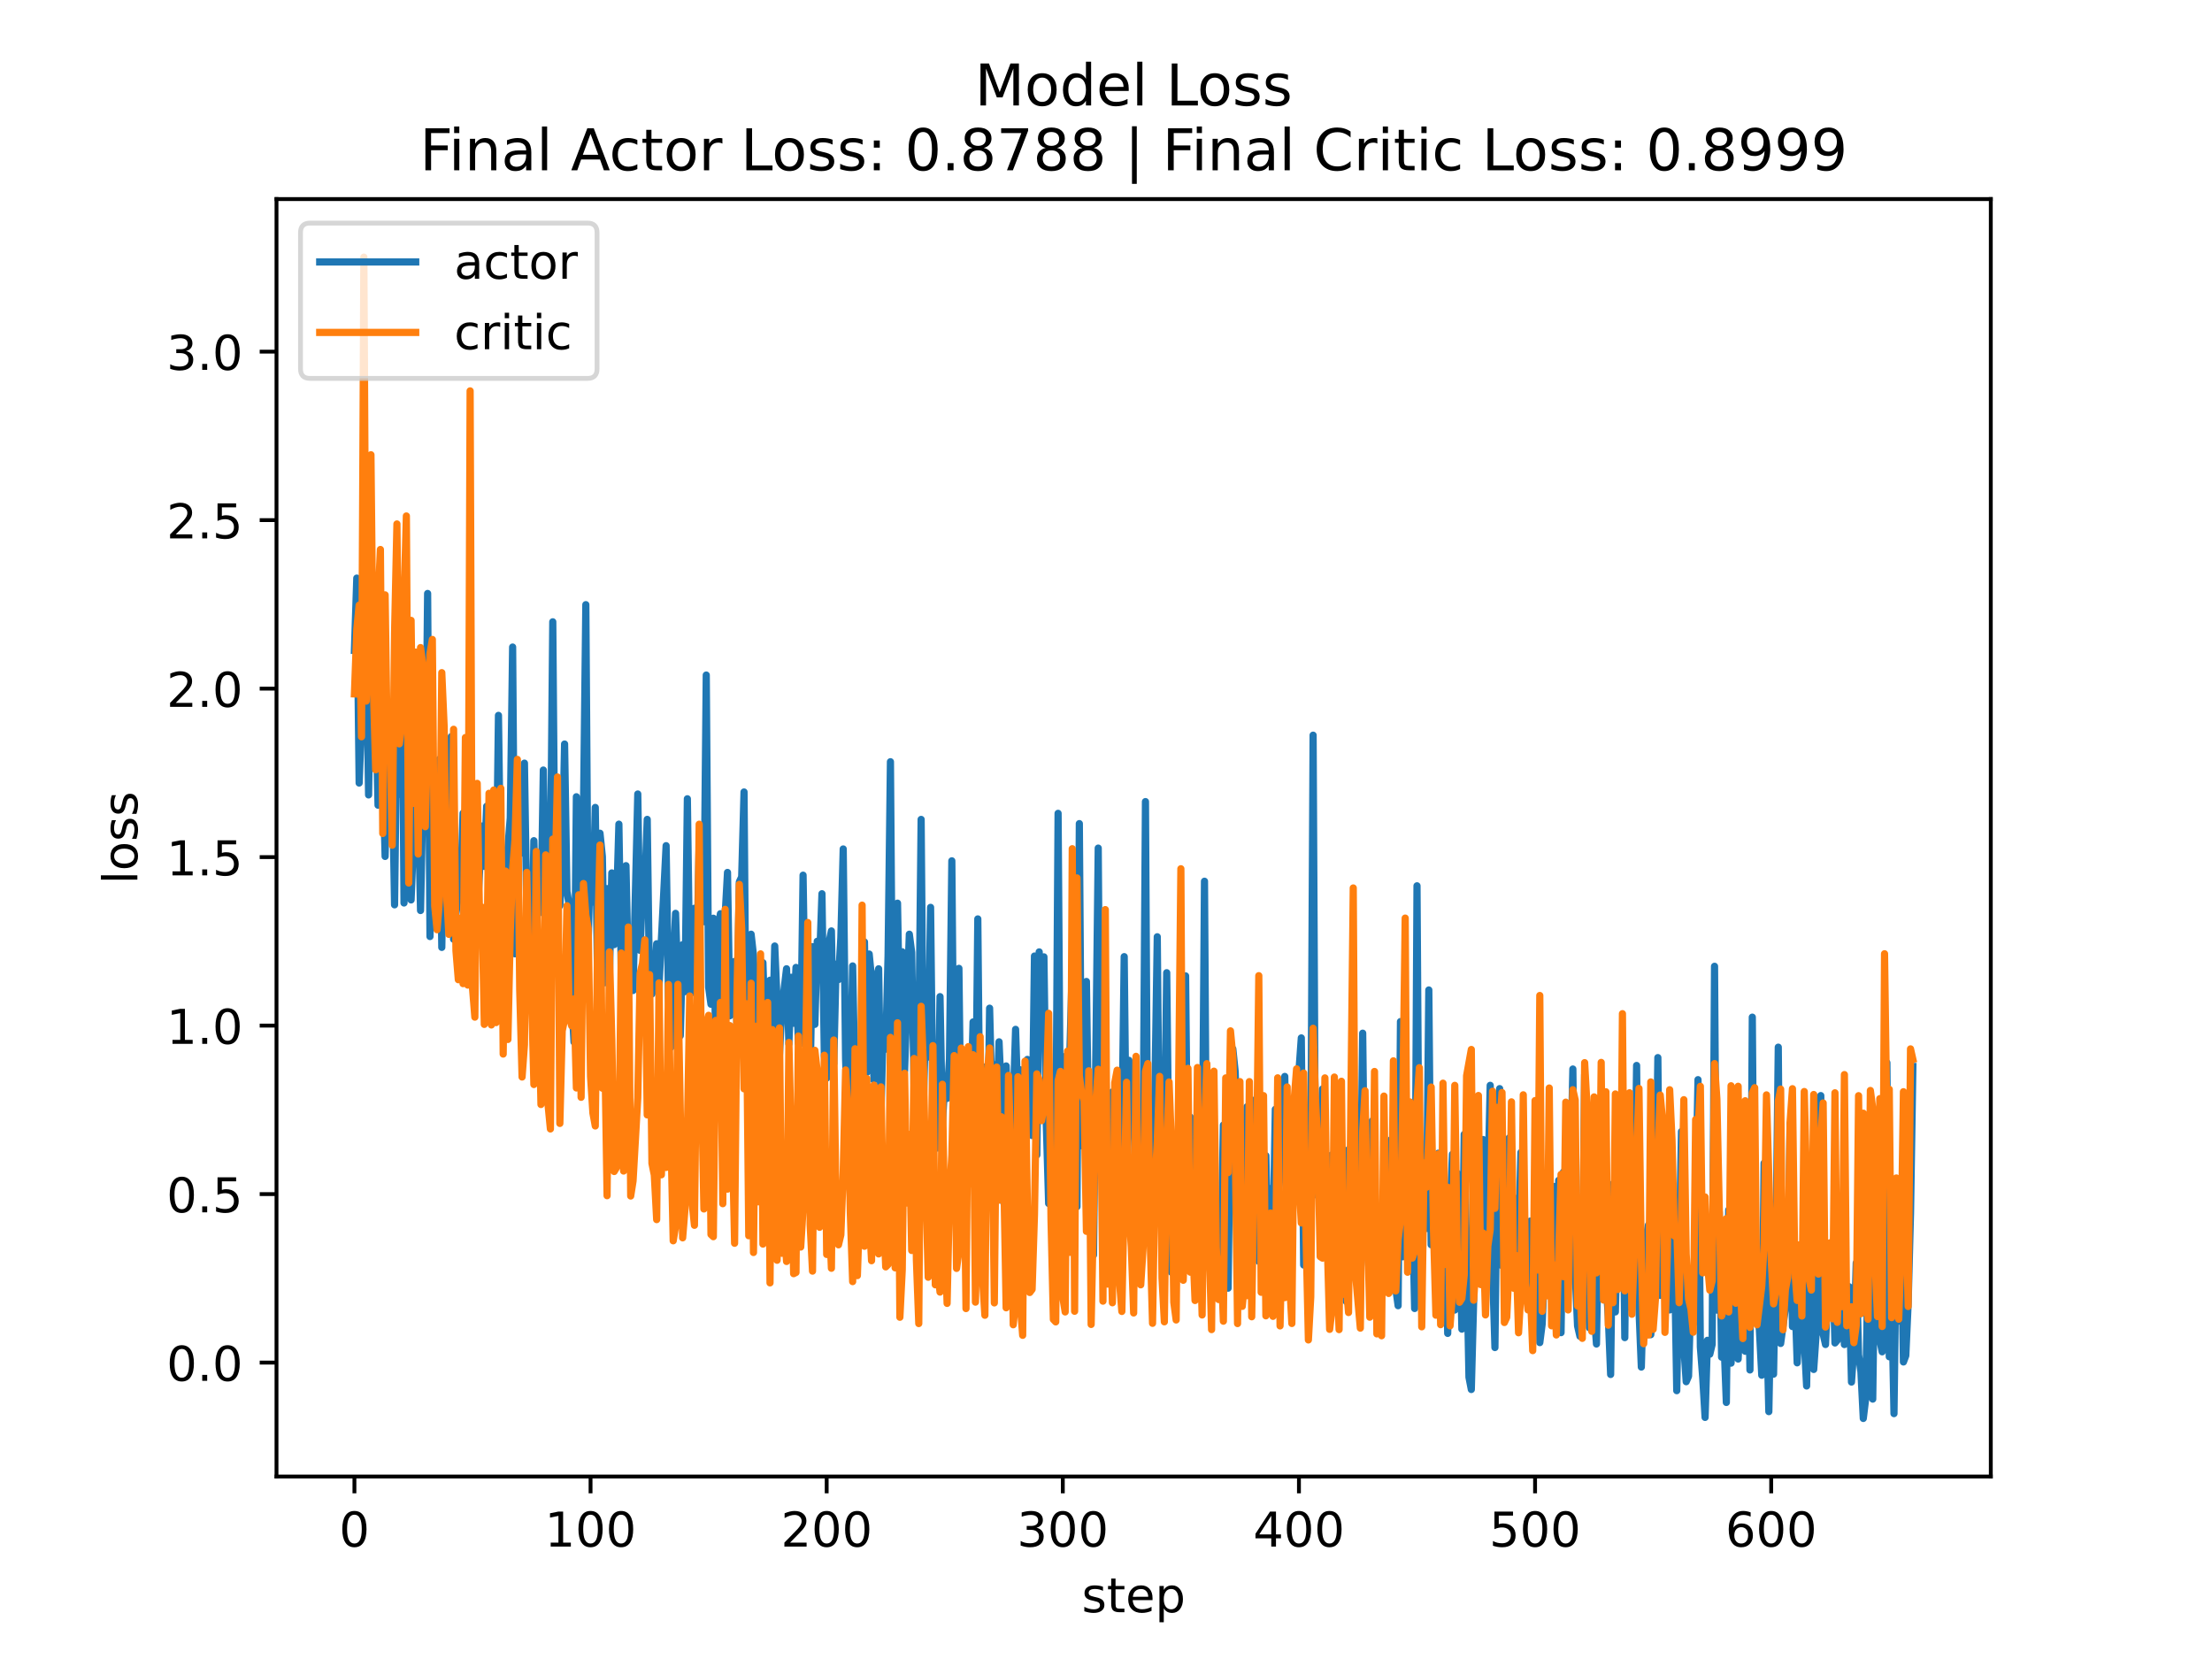 <?xml version="1.0" encoding="utf-8" standalone="no"?>
<!DOCTYPE svg PUBLIC "-//W3C//DTD SVG 1.1//EN"
  "http://www.w3.org/Graphics/SVG/1.1/DTD/svg11.dtd">
<!-- Created with matplotlib (https://matplotlib.org/) -->
<svg height="345.6pt" version="1.1" viewBox="0 0 460.8 345.6" width="460.8pt" xmlns="http://www.w3.org/2000/svg" xmlns:xlink="http://www.w3.org/1999/xlink">
 <defs>
  <style type="text/css">
*{stroke-linecap:butt;stroke-linejoin:round;}
  </style>
 </defs>
 <g id="figure_1">
  <g id="patch_1">
   <path d="M 0 345.6 
L 460.8 345.6 
L 460.8 0 
L 0 0 
z
" style="fill:#ffffff;"/>
  </g>
  <g id="axes_1">
   <g id="patch_2">
    <path d="M 57.6 307.584 
L 414.72 307.584 
L 414.72 41.472 
L 57.6 41.472 
z
" style="fill:#ffffff;"/>
   </g>
   <g id="matplotlib.axis_1">
    <g id="xtick_1">
     <g id="line2d_1">
      <defs>
       <path d="M 0 0 
L 0 3.5 
" id="ma7fc06bfb3" style="stroke:#000000;stroke-width:0.8;"/>
      </defs>
      <g>
       <use style="stroke:#000000;stroke-width:0.8;" x="73.833" xlink:href="#ma7fc06bfb3" y="307.584"/>
      </g>
     </g>
     <g id="text_1">
      <!-- 0 -->
      <defs>
       <path d="M 31.781 66.406 
Q 24.172 66.406 20.328 58.906 
Q 16.5 51.422 16.5 36.375 
Q 16.5 21.391 20.328 13.891 
Q 24.172 6.391 31.781 6.391 
Q 39.453 6.391 43.281 13.891 
Q 47.125 21.391 47.125 36.375 
Q 47.125 51.422 43.281 58.906 
Q 39.453 66.406 31.781 66.406 
z
M 31.781 74.219 
Q 44.047 74.219 50.516 64.516 
Q 56.984 54.828 56.984 36.375 
Q 56.984 17.969 50.516 8.266 
Q 44.047 -1.422 31.781 -1.422 
Q 19.531 -1.422 13.062 8.266 
Q 6.594 17.969 6.594 36.375 
Q 6.594 54.828 13.062 64.516 
Q 19.531 74.219 31.781 74.219 
z
" id="DejaVuSans-48"/>
      </defs>
      <g transform="translate(70.651 322.182)scale(0.1 -0.1)">
       <use xlink:href="#DejaVuSans-48"/>
      </g>
     </g>
    </g>
    <g id="xtick_2">
     <g id="line2d_2">
      <g>
       <use style="stroke:#000000;stroke-width:0.8;" x="123.023" xlink:href="#ma7fc06bfb3" y="307.584"/>
      </g>
     </g>
     <g id="text_2">
      <!-- 100 -->
      <defs>
       <path d="M 12.406 8.297 
L 28.516 8.297 
L 28.516 63.922 
L 10.984 60.406 
L 10.984 69.391 
L 28.422 72.906 
L 38.281 72.906 
L 38.281 8.297 
L 54.391 8.297 
L 54.391 0 
L 12.406 0 
z
" id="DejaVuSans-49"/>
      </defs>
      <g transform="translate(113.479 322.182)scale(0.1 -0.1)">
       <use xlink:href="#DejaVuSans-49"/>
       <use x="63.623" xlink:href="#DejaVuSans-48"/>
       <use x="127.246" xlink:href="#DejaVuSans-48"/>
      </g>
     </g>
    </g>
    <g id="xtick_3">
     <g id="line2d_3">
      <g>
       <use style="stroke:#000000;stroke-width:0.8;" x="172.213" xlink:href="#ma7fc06bfb3" y="307.584"/>
      </g>
     </g>
     <g id="text_3">
      <!-- 200 -->
      <defs>
       <path d="M 19.188 8.297 
L 53.609 8.297 
L 53.609 0 
L 7.328 0 
L 7.328 8.297 
Q 12.938 14.109 22.625 23.891 
Q 32.328 33.688 34.812 36.531 
Q 39.547 41.844 41.422 45.531 
Q 43.312 49.219 43.312 52.781 
Q 43.312 58.594 39.234 62.25 
Q 35.156 65.922 28.609 65.922 
Q 23.969 65.922 18.812 64.312 
Q 13.672 62.703 7.812 59.422 
L 7.812 69.391 
Q 13.766 71.781 18.938 73 
Q 24.125 74.219 28.422 74.219 
Q 39.75 74.219 46.484 68.547 
Q 53.219 62.891 53.219 53.422 
Q 53.219 48.922 51.531 44.891 
Q 49.859 40.875 45.406 35.406 
Q 44.188 33.984 37.641 27.219 
Q 31.109 20.453 19.188 8.297 
z
" id="DejaVuSans-50"/>
      </defs>
      <g transform="translate(162.669 322.182)scale(0.1 -0.1)">
       <use xlink:href="#DejaVuSans-50"/>
       <use x="63.623" xlink:href="#DejaVuSans-48"/>
       <use x="127.246" xlink:href="#DejaVuSans-48"/>
      </g>
     </g>
    </g>
    <g id="xtick_4">
     <g id="line2d_4">
      <g>
       <use style="stroke:#000000;stroke-width:0.8;" x="221.403" xlink:href="#ma7fc06bfb3" y="307.584"/>
      </g>
     </g>
     <g id="text_4">
      <!-- 300 -->
      <defs>
       <path d="M 40.578 39.312 
Q 47.656 37.797 51.625 33 
Q 55.609 28.219 55.609 21.188 
Q 55.609 10.406 48.188 4.484 
Q 40.766 -1.422 27.094 -1.422 
Q 22.516 -1.422 17.656 -0.516 
Q 12.797 0.391 7.625 2.203 
L 7.625 11.719 
Q 11.719 9.328 16.594 8.109 
Q 21.484 6.891 26.812 6.891 
Q 36.078 6.891 40.938 10.547 
Q 45.797 14.203 45.797 21.188 
Q 45.797 27.641 41.281 31.266 
Q 36.766 34.906 28.719 34.906 
L 20.219 34.906 
L 20.219 43.016 
L 29.109 43.016 
Q 36.375 43.016 40.234 45.922 
Q 44.094 48.828 44.094 54.297 
Q 44.094 59.906 40.109 62.906 
Q 36.141 65.922 28.719 65.922 
Q 24.656 65.922 20.016 65.031 
Q 15.375 64.156 9.812 62.312 
L 9.812 71.094 
Q 15.438 72.656 20.344 73.438 
Q 25.25 74.219 29.594 74.219 
Q 40.828 74.219 47.359 69.109 
Q 53.906 64.016 53.906 55.328 
Q 53.906 49.266 50.438 45.094 
Q 46.969 40.922 40.578 39.312 
z
" id="DejaVuSans-51"/>
      </defs>
      <g transform="translate(211.859 322.182)scale(0.1 -0.1)">
       <use xlink:href="#DejaVuSans-51"/>
       <use x="63.623" xlink:href="#DejaVuSans-48"/>
       <use x="127.246" xlink:href="#DejaVuSans-48"/>
      </g>
     </g>
    </g>
    <g id="xtick_5">
     <g id="line2d_5">
      <g>
       <use style="stroke:#000000;stroke-width:0.8;" x="270.593" xlink:href="#ma7fc06bfb3" y="307.584"/>
      </g>
     </g>
     <g id="text_5">
      <!-- 400 -->
      <defs>
       <path d="M 37.797 64.312 
L 12.891 25.391 
L 37.797 25.391 
z
M 35.203 72.906 
L 47.609 72.906 
L 47.609 25.391 
L 58.016 25.391 
L 58.016 17.188 
L 47.609 17.188 
L 47.609 0 
L 37.797 0 
L 37.797 17.188 
L 4.891 17.188 
L 4.891 26.703 
z
" id="DejaVuSans-52"/>
      </defs>
      <g transform="translate(261.049 322.182)scale(0.1 -0.1)">
       <use xlink:href="#DejaVuSans-52"/>
       <use x="63.623" xlink:href="#DejaVuSans-48"/>
       <use x="127.246" xlink:href="#DejaVuSans-48"/>
      </g>
     </g>
    </g>
    <g id="xtick_6">
     <g id="line2d_6">
      <g>
       <use style="stroke:#000000;stroke-width:0.8;" x="319.783" xlink:href="#ma7fc06bfb3" y="307.584"/>
      </g>
     </g>
     <g id="text_6">
      <!-- 500 -->
      <defs>
       <path d="M 10.797 72.906 
L 49.516 72.906 
L 49.516 64.594 
L 19.828 64.594 
L 19.828 46.734 
Q 21.969 47.469 24.109 47.828 
Q 26.266 48.188 28.422 48.188 
Q 40.625 48.188 47.75 41.5 
Q 54.891 34.812 54.891 23.391 
Q 54.891 11.625 47.562 5.094 
Q 40.234 -1.422 26.906 -1.422 
Q 22.312 -1.422 17.547 -0.641 
Q 12.797 0.141 7.719 1.703 
L 7.719 11.625 
Q 12.109 9.234 16.797 8.062 
Q 21.484 6.891 26.703 6.891 
Q 35.156 6.891 40.078 11.328 
Q 45.016 15.766 45.016 23.391 
Q 45.016 31 40.078 35.438 
Q 35.156 39.891 26.703 39.891 
Q 22.75 39.891 18.812 39.016 
Q 14.891 38.141 10.797 36.281 
z
" id="DejaVuSans-53"/>
      </defs>
      <g transform="translate(310.239 322.182)scale(0.1 -0.1)">
       <use xlink:href="#DejaVuSans-53"/>
       <use x="63.623" xlink:href="#DejaVuSans-48"/>
       <use x="127.246" xlink:href="#DejaVuSans-48"/>
      </g>
     </g>
    </g>
    <g id="xtick_7">
     <g id="line2d_7">
      <g>
       <use style="stroke:#000000;stroke-width:0.8;" x="368.973" xlink:href="#ma7fc06bfb3" y="307.584"/>
      </g>
     </g>
     <g id="text_7">
      <!-- 600 -->
      <defs>
       <path d="M 33.016 40.375 
Q 26.375 40.375 22.484 35.828 
Q 18.609 31.297 18.609 23.391 
Q 18.609 15.531 22.484 10.953 
Q 26.375 6.391 33.016 6.391 
Q 39.656 6.391 43.531 10.953 
Q 47.406 15.531 47.406 23.391 
Q 47.406 31.297 43.531 35.828 
Q 39.656 40.375 33.016 40.375 
z
M 52.594 71.297 
L 52.594 62.312 
Q 48.875 64.062 45.094 64.984 
Q 41.312 65.922 37.594 65.922 
Q 27.828 65.922 22.672 59.328 
Q 17.531 52.734 16.797 39.406 
Q 19.672 43.656 24.016 45.922 
Q 28.375 48.188 33.594 48.188 
Q 44.578 48.188 50.953 41.516 
Q 57.328 34.859 57.328 23.391 
Q 57.328 12.156 50.688 5.359 
Q 44.047 -1.422 33.016 -1.422 
Q 20.359 -1.422 13.672 8.266 
Q 6.984 17.969 6.984 36.375 
Q 6.984 53.656 15.188 63.938 
Q 23.391 74.219 37.203 74.219 
Q 40.922 74.219 44.703 73.484 
Q 48.484 72.75 52.594 71.297 
z
" id="DejaVuSans-54"/>
      </defs>
      <g transform="translate(359.429 322.182)scale(0.1 -0.1)">
       <use xlink:href="#DejaVuSans-54"/>
       <use x="63.623" xlink:href="#DejaVuSans-48"/>
       <use x="127.246" xlink:href="#DejaVuSans-48"/>
      </g>
     </g>
    </g>
    <g id="text_8">
     <!-- step -->
     <defs>
      <path d="M 44.281 53.078 
L 44.281 44.578 
Q 40.484 46.531 36.375 47.5 
Q 32.281 48.484 27.875 48.484 
Q 21.188 48.484 17.844 46.438 
Q 14.5 44.391 14.5 40.281 
Q 14.5 37.156 16.891 35.375 
Q 19.281 33.594 26.516 31.984 
L 29.594 31.297 
Q 39.156 29.25 43.188 25.516 
Q 47.219 21.781 47.219 15.094 
Q 47.219 7.469 41.188 3.016 
Q 35.156 -1.422 24.609 -1.422 
Q 20.219 -1.422 15.453 -0.562 
Q 10.688 0.297 5.422 2 
L 5.422 11.281 
Q 10.406 8.688 15.234 7.391 
Q 20.062 6.109 24.812 6.109 
Q 31.156 6.109 34.562 8.281 
Q 37.984 10.453 37.984 14.406 
Q 37.984 18.062 35.516 20.016 
Q 33.062 21.969 24.703 23.781 
L 21.578 24.516 
Q 13.234 26.266 9.516 29.906 
Q 5.812 33.547 5.812 39.891 
Q 5.812 47.609 11.281 51.797 
Q 16.75 56 26.812 56 
Q 31.781 56 36.172 55.266 
Q 40.578 54.547 44.281 53.078 
z
" id="DejaVuSans-115"/>
      <path d="M 18.312 70.219 
L 18.312 54.688 
L 36.812 54.688 
L 36.812 47.703 
L 18.312 47.703 
L 18.312 18.016 
Q 18.312 11.328 20.141 9.422 
Q 21.969 7.516 27.594 7.516 
L 36.812 7.516 
L 36.812 0 
L 27.594 0 
Q 17.188 0 13.234 3.875 
Q 9.281 7.766 9.281 18.016 
L 9.281 47.703 
L 2.688 47.703 
L 2.688 54.688 
L 9.281 54.688 
L 9.281 70.219 
z
" id="DejaVuSans-116"/>
      <path d="M 56.203 29.594 
L 56.203 25.203 
L 14.891 25.203 
Q 15.484 15.922 20.484 11.062 
Q 25.484 6.203 34.422 6.203 
Q 39.594 6.203 44.453 7.469 
Q 49.312 8.734 54.109 11.281 
L 54.109 2.781 
Q 49.266 0.734 44.188 -0.344 
Q 39.109 -1.422 33.891 -1.422 
Q 20.797 -1.422 13.156 6.188 
Q 5.516 13.812 5.516 26.812 
Q 5.516 40.234 12.766 48.109 
Q 20.016 56 32.328 56 
Q 43.359 56 49.781 48.891 
Q 56.203 41.797 56.203 29.594 
z
M 47.219 32.234 
Q 47.125 39.594 43.094 43.984 
Q 39.062 48.391 32.422 48.391 
Q 24.906 48.391 20.391 44.141 
Q 15.875 39.891 15.188 32.172 
z
" id="DejaVuSans-101"/>
      <path d="M 18.109 8.203 
L 18.109 -20.797 
L 9.078 -20.797 
L 9.078 54.688 
L 18.109 54.688 
L 18.109 46.391 
Q 20.953 51.266 25.266 53.625 
Q 29.594 56 35.594 56 
Q 45.562 56 51.781 48.094 
Q 58.016 40.188 58.016 27.297 
Q 58.016 14.406 51.781 6.484 
Q 45.562 -1.422 35.594 -1.422 
Q 29.594 -1.422 25.266 0.953 
Q 20.953 3.328 18.109 8.203 
z
M 48.688 27.297 
Q 48.688 37.203 44.609 42.844 
Q 40.531 48.484 33.406 48.484 
Q 26.266 48.484 22.188 42.844 
Q 18.109 37.203 18.109 27.297 
Q 18.109 17.391 22.188 11.75 
Q 26.266 6.109 33.406 6.109 
Q 40.531 6.109 44.609 11.75 
Q 48.688 17.391 48.688 27.297 
z
" id="DejaVuSans-112"/>
     </defs>
     <g transform="translate(225.344 335.861)scale(0.1 -0.1)">
      <use xlink:href="#DejaVuSans-115"/>
      <use x="52.1" xlink:href="#DejaVuSans-116"/>
      <use x="91.309" xlink:href="#DejaVuSans-101"/>
      <use x="152.832" xlink:href="#DejaVuSans-112"/>
     </g>
    </g>
   </g>
   <g id="matplotlib.axis_2">
    <g id="ytick_1">
     <g id="line2d_8">
      <defs>
       <path d="M 0 0 
L -3.5 0 
" id="m1f462bcdef" style="stroke:#000000;stroke-width:0.8;"/>
      </defs>
      <g>
       <use style="stroke:#000000;stroke-width:0.8;" x="57.6" xlink:href="#m1f462bcdef" y="283.852"/>
      </g>
     </g>
     <g id="text_9">
      <!-- 0.0 -->
      <defs>
       <path d="M 10.688 12.406 
L 21 12.406 
L 21 0 
L 10.688 0 
z
" id="DejaVuSans-46"/>
      </defs>
      <g transform="translate(34.697 287.651)scale(0.1 -0.1)">
       <use xlink:href="#DejaVuSans-48"/>
       <use x="63.623" xlink:href="#DejaVuSans-46"/>
       <use x="95.41" xlink:href="#DejaVuSans-48"/>
      </g>
     </g>
    </g>
    <g id="ytick_2">
     <g id="line2d_9">
      <g>
       <use style="stroke:#000000;stroke-width:0.8;" x="57.6" xlink:href="#m1f462bcdef" y="248.752"/>
      </g>
     </g>
     <g id="text_10">
      <!-- 0.5 -->
      <g transform="translate(34.697 252.551)scale(0.1 -0.1)">
       <use xlink:href="#DejaVuSans-48"/>
       <use x="63.623" xlink:href="#DejaVuSans-46"/>
       <use x="95.41" xlink:href="#DejaVuSans-53"/>
      </g>
     </g>
    </g>
    <g id="ytick_3">
     <g id="line2d_10">
      <g>
       <use style="stroke:#000000;stroke-width:0.8;" x="57.6" xlink:href="#m1f462bcdef" y="213.652"/>
      </g>
     </g>
     <g id="text_11">
      <!-- 1.0 -->
      <g transform="translate(34.697 217.451)scale(0.1 -0.1)">
       <use xlink:href="#DejaVuSans-49"/>
       <use x="63.623" xlink:href="#DejaVuSans-46"/>
       <use x="95.41" xlink:href="#DejaVuSans-48"/>
      </g>
     </g>
    </g>
    <g id="ytick_4">
     <g id="line2d_11">
      <g>
       <use style="stroke:#000000;stroke-width:0.8;" x="57.6" xlink:href="#m1f462bcdef" y="178.552"/>
      </g>
     </g>
     <g id="text_12">
      <!-- 1.5 -->
      <g transform="translate(34.697 182.351)scale(0.1 -0.1)">
       <use xlink:href="#DejaVuSans-49"/>
       <use x="63.623" xlink:href="#DejaVuSans-46"/>
       <use x="95.41" xlink:href="#DejaVuSans-53"/>
      </g>
     </g>
    </g>
    <g id="ytick_5">
     <g id="line2d_12">
      <g>
       <use style="stroke:#000000;stroke-width:0.8;" x="57.6" xlink:href="#m1f462bcdef" y="143.452"/>
      </g>
     </g>
     <g id="text_13">
      <!-- 2.0 -->
      <g transform="translate(34.697 147.251)scale(0.1 -0.1)">
       <use xlink:href="#DejaVuSans-50"/>
       <use x="63.623" xlink:href="#DejaVuSans-46"/>
       <use x="95.41" xlink:href="#DejaVuSans-48"/>
      </g>
     </g>
    </g>
    <g id="ytick_6">
     <g id="line2d_13">
      <g>
       <use style="stroke:#000000;stroke-width:0.8;" x="57.6" xlink:href="#m1f462bcdef" y="108.352"/>
      </g>
     </g>
     <g id="text_14">
      <!-- 2.5 -->
      <g transform="translate(34.697 112.151)scale(0.1 -0.1)">
       <use xlink:href="#DejaVuSans-50"/>
       <use x="63.623" xlink:href="#DejaVuSans-46"/>
       <use x="95.41" xlink:href="#DejaVuSans-53"/>
      </g>
     </g>
    </g>
    <g id="ytick_7">
     <g id="line2d_14">
      <g>
       <use style="stroke:#000000;stroke-width:0.8;" x="57.6" xlink:href="#m1f462bcdef" y="73.251"/>
      </g>
     </g>
     <g id="text_15">
      <!-- 3.0 -->
      <g transform="translate(34.697 77.051)scale(0.1 -0.1)">
       <use xlink:href="#DejaVuSans-51"/>
       <use x="63.623" xlink:href="#DejaVuSans-46"/>
       <use x="95.41" xlink:href="#DejaVuSans-48"/>
      </g>
     </g>
    </g>
    <g id="text_16">
     <!-- loss -->
     <defs>
      <path d="M 9.422 75.984 
L 18.406 75.984 
L 18.406 0 
L 9.422 0 
z
" id="DejaVuSans-108"/>
      <path d="M 30.609 48.391 
Q 23.391 48.391 19.188 42.75 
Q 14.984 37.109 14.984 27.297 
Q 14.984 17.484 19.156 11.844 
Q 23.344 6.203 30.609 6.203 
Q 37.797 6.203 41.984 11.859 
Q 46.188 17.531 46.188 27.297 
Q 46.188 37.016 41.984 42.703 
Q 37.797 48.391 30.609 48.391 
z
M 30.609 56 
Q 42.328 56 49.016 48.375 
Q 55.719 40.766 55.719 27.297 
Q 55.719 13.875 49.016 6.219 
Q 42.328 -1.422 30.609 -1.422 
Q 18.844 -1.422 12.172 6.219 
Q 5.516 13.875 5.516 27.297 
Q 5.516 40.766 12.172 48.375 
Q 18.844 56 30.609 56 
z
" id="DejaVuSans-111"/>
     </defs>
     <g transform="translate(28.617 184.186)rotate(-90)scale(0.1 -0.1)">
      <use xlink:href="#DejaVuSans-108"/>
      <use x="27.783" xlink:href="#DejaVuSans-111"/>
      <use x="88.965" xlink:href="#DejaVuSans-115"/>
      <use x="141.064" xlink:href="#DejaVuSans-115"/>
     </g>
    </g>
   </g>
   <g id="line2d_15">
    <path clip-path="url(#p7f846ff141)" d="M 73.833 135.495 
L 74.325 120.428 
L 74.817 163.121 
L 75.308 150.626 
L 75.8 130.148 
L 76.292 131.377 
L 76.784 165.598 
L 77.276 133.674 
L 77.768 141.4 
L 78.26 146.164 
L 78.752 167.737 
L 79.244 143.466 
L 79.736 159.07 
L 80.227 178.409 
L 80.719 156.845 
L 81.211 158.247 
L 81.703 160.248 
L 82.195 188.492 
L 82.687 148.624 
L 83.179 165.472 
L 83.671 122.395 
L 84.163 188.108 
L 84.655 170.372 
L 85.146 174.358 
L 85.638 187.472 
L 86.13 174.924 
L 86.622 165.914 
L 87.114 166.708 
L 87.606 189.676 
L 88.098 165.704 
L 88.59 169.304 
L 89.082 123.631 
L 89.574 195.096 
L 90.065 167.474 
L 90.557 179.738 
L 91.049 180.395 
L 91.541 158.165 
L 92.033 197.361 
L 92.525 168.264 
L 93.017 181.409 
L 93.509 185.8 
L 94.001 153.452 
L 94.493 195.66 
L 94.984 190.414 
L 95.476 186.405 
L 95.968 184.913 
L 96.46 169.411 
L 96.952 193.72 
L 97.444 187.271 
L 97.936 149.459 
L 98.428 184.471 
L 98.92 164.546 
L 99.412 190.761 
L 100.395 172.072 
L 100.887 180.477 
L 101.379 167.962 
L 101.871 186.56 
L 102.363 183.509 
L 102.855 183.043 
L 103.347 187.283 
L 103.839 149.026 
L 104.331 184.963 
L 104.822 189.317 
L 105.314 199.053 
L 105.806 176.579 
L 106.298 170.351 
L 106.79 134.794 
L 107.282 198.7 
L 107.774 164.958 
L 108.266 175.897 
L 108.758 177.706 
L 109.25 158.976 
L 109.741 189.977 
L 110.233 197.905 
L 110.725 203.405 
L 111.217 175.129 
L 111.709 192.663 
L 112.201 183.885 
L 112.693 190.081 
L 113.185 160.417 
L 113.677 190.127 
L 114.169 176.211 
L 114.66 182.283 
L 115.152 129.533 
L 115.644 189.05 
L 116.136 171.881 
L 116.628 188.674 
L 117.12 179.549 
L 117.612 154.992 
L 118.104 185.69 
L 118.596 188.676 
L 119.088 208.432 
L 119.58 217.084 
L 120.071 165.977 
L 120.563 194.182 
L 121.055 199.187 
L 121.547 169.119 
L 122.039 125.962 
L 122.531 195.993 
L 123.023 178.13 
L 123.515 187.926 
L 124.007 168.203 
L 124.499 205.517 
L 124.99 173.578 
L 125.482 178.444 
L 125.974 204.732 
L 126.466 185.112 
L 126.958 203.535 
L 127.45 181.847 
L 127.942 196.783 
L 128.434 188.779 
L 128.926 171.69 
L 129.418 202.433 
L 129.909 204.959 
L 130.401 180.333 
L 130.893 203.016 
L 131.385 203.343 
L 131.877 206.34 
L 132.861 165.405 
L 133.353 197.988 
L 133.845 184.856 
L 134.337 184.387 
L 134.828 170.692 
L 135.32 206.94 
L 135.812 207.064 
L 136.304 204.454 
L 136.796 196.604 
L 137.288 205.402 
L 138.764 176.171 
L 139.256 207.709 
L 139.747 218.18 
L 140.239 201.383 
L 140.731 190.266 
L 141.223 205.894 
L 141.715 215.758 
L 142.207 196.792 
L 142.699 206.582 
L 143.191 166.4 
L 143.683 202.452 
L 144.175 206.812 
L 144.666 189.212 
L 145.158 200.621 
L 145.65 175.932 
L 146.142 186.016 
L 146.634 192.012 
L 147.126 140.626 
L 147.618 205.653 
L 148.11 209.203 
L 148.602 191.288 
L 149.094 216.61 
L 149.585 193.213 
L 150.077 190.342 
L 150.569 217.789 
L 151.061 190.641 
L 151.553 181.743 
L 152.045 211.611 
L 152.537 206.555 
L 153.029 200.279 
L 153.521 213.704 
L 154.013 183.718 
L 154.504 182.68 
L 154.996 164.982 
L 155.488 226.18 
L 156.472 194.613 
L 156.964 199.035 
L 157.456 212.854 
L 157.948 203.06 
L 158.44 209.951 
L 158.932 200.543 
L 159.915 231.557 
L 160.407 204.199 
L 160.899 217.581 
L 161.391 197.073 
L 162.375 219.821 
L 162.867 210.055 
L 163.851 201.81 
L 164.342 217.456 
L 164.834 203.584 
L 165.326 213.163 
L 165.818 201.532 
L 166.31 217.312 
L 166.802 217.389 
L 167.294 182.315 
L 167.786 213.633 
L 168.278 197.365 
L 168.77 224.467 
L 169.261 197.203 
L 169.753 213.392 
L 170.245 196.084 
L 170.737 200.155 
L 171.229 186.181 
L 171.721 219.952 
L 172.213 224.594 
L 172.705 196.282 
L 173.197 193.93 
L 173.689 221.584 
L 174.18 200.851 
L 174.672 204.064 
L 175.164 195.341 
L 175.656 176.852 
L 176.148 220.563 
L 176.64 235.803 
L 177.132 226.775 
L 177.624 201.219 
L 178.116 226.228 
L 178.608 222.377 
L 179.1 231.369 
L 179.591 243.79 
L 180.083 196.222 
L 180.575 223.405 
L 181.067 198.741 
L 181.559 203.775 
L 182.051 225.032 
L 182.543 204.201 
L 183.035 201.815 
L 183.527 231.839 
L 184.019 212.6 
L 184.51 218.565 
L 185.002 199.058 
L 185.494 158.684 
L 185.986 222.506 
L 186.478 234.549 
L 186.97 188.146 
L 187.462 216.263 
L 187.954 198.274 
L 188.446 223.057 
L 189.429 194.613 
L 189.921 198.394 
L 190.413 225.921 
L 190.905 218.67 
L 191.397 217.534 
L 191.889 170.698 
L 192.381 229.22 
L 192.873 210.906 
L 193.365 220.205 
L 193.857 189.017 
L 194.348 232.007 
L 194.84 232.191 
L 195.332 239.147 
L 195.824 207.615 
L 196.316 234.238 
L 196.808 225.545 
L 197.3 228.819 
L 197.792 220.674 
L 198.284 179.326 
L 198.776 235.611 
L 199.267 235.308 
L 199.759 201.725 
L 200.251 242.152 
L 200.743 224.028 
L 201.235 226.705 
L 201.727 231.176 
L 202.219 231.01 
L 202.711 212.891 
L 203.203 237.486 
L 203.695 191.425 
L 204.186 243.069 
L 205.17 222.273 
L 205.662 244.479 
L 206.154 210.023 
L 206.646 229.579 
L 207.138 221.799 
L 207.63 232.05 
L 208.122 217.03 
L 208.614 228.565 
L 209.105 250.55 
L 209.597 222.057 
L 210.581 245.691 
L 211.565 214.433 
L 212.057 229.926 
L 212.549 222.857 
L 213.041 230.988 
L 213.533 234.629 
L 214.024 220.695 
L 214.516 223.174 
L 215.008 236.551 
L 215.5 199.157 
L 215.992 240.61 
L 216.484 198.297 
L 216.976 211.772 
L 217.468 199.33 
L 217.96 234.005 
L 218.452 250.711 
L 218.943 241.845 
L 219.435 226.336 
L 219.927 242.388 
L 220.419 169.434 
L 220.911 237.835 
L 221.403 224.071 
L 221.895 220.068 
L 222.387 244.662 
L 222.879 219.091 
L 223.371 201.202 
L 223.862 245.045 
L 224.354 251.375 
L 224.846 171.573 
L 225.338 238.679 
L 225.83 229.819 
L 226.322 204.462 
L 226.814 239.964 
L 227.306 236.379 
L 227.798 261.457 
L 228.781 176.674 
L 229.273 243.276 
L 229.765 245.313 
L 230.257 217.194 
L 230.749 248.029 
L 231.241 241.85 
L 231.733 227.477 
L 232.225 242.191 
L 232.717 229.54 
L 233.209 246.789 
L 233.7 236.808 
L 234.192 199.286 
L 234.684 245.439 
L 235.176 220.882 
L 235.668 229.914 
L 236.16 226.505 
L 236.652 253.637 
L 237.144 239.239 
L 237.636 233.381 
L 238.128 238.936 
L 238.62 166.989 
L 239.111 251.012 
L 239.603 259.24 
L 240.095 246.843 
L 240.587 227.259 
L 241.079 195.147 
L 241.571 247.729 
L 242.063 237.639 
L 242.555 240.062 
L 243.047 202.632 
L 243.539 245.475 
L 244.03 265.032 
L 245.014 240.156 
L 245.506 249.833 
L 245.998 240.739 
L 246.49 255.18 
L 246.982 203.296 
L 247.474 253.031 
L 247.966 232.724 
L 248.458 239.783 
L 248.949 234.34 
L 249.441 251.136 
L 249.933 239.971 
L 250.425 248.452 
L 250.917 183.579 
L 251.409 259.703 
L 251.901 260.577 
L 252.393 239.326 
L 252.885 248.278 
L 253.377 268.957 
L 253.868 255.34 
L 254.36 261.139 
L 254.852 234.374 
L 255.344 248.825 
L 255.836 268.348 
L 256.328 230.403 
L 256.82 218.512 
L 257.312 223.251 
L 257.804 238.218 
L 258.296 249.448 
L 258.787 238.503 
L 259.279 263.275 
L 259.771 230.562 
L 260.263 248.232 
L 260.755 244.492 
L 261.247 229.203 
L 261.739 237.129 
L 262.231 262.774 
L 262.723 231.038 
L 263.215 251.27 
L 263.706 240.74 
L 264.198 265.747 
L 264.69 247.599 
L 265.182 258.585 
L 265.674 231.084 
L 266.166 249.988 
L 266.658 244.192 
L 267.15 232.228 
L 267.642 224.24 
L 268.134 256.918 
L 268.625 253.695 
L 269.117 240.534 
L 269.609 245.663 
L 270.101 230.058 
L 271.085 216.217 
L 271.577 263.526 
L 272.069 237.278 
L 272.561 243.824 
L 273.053 244.65 
L 273.544 153.152 
L 274.036 248.881 
L 274.528 237.294 
L 275.02 241.287 
L 275.512 226.843 
L 276.004 256.244 
L 276.496 240.662 
L 276.988 246.129 
L 277.48 240.564 
L 277.972 264.385 
L 278.463 247.509 
L 278.955 245.755 
L 279.447 257.813 
L 279.939 246.663 
L 280.431 271.087 
L 280.923 239.487 
L 281.415 256.68 
L 281.907 237.408 
L 282.399 250.646 
L 282.891 260.3 
L 283.382 253.372 
L 283.874 215.228 
L 284.366 257.443 
L 284.858 260.053 
L 285.35 266.424 
L 285.842 233.518 
L 286.334 260.726 
L 286.826 262.105 
L 287.318 261.716 
L 287.81 251.627 
L 288.301 258.473 
L 288.793 268.176 
L 289.285 255.518 
L 289.777 237.408 
L 290.269 260.834 
L 290.761 268.419 
L 291.253 272.001 
L 291.745 212.813 
L 292.237 261.812 
L 292.729 240.12 
L 293.22 239.279 
L 293.712 264.294 
L 294.204 250.489 
L 294.696 272.585 
L 295.188 184.531 
L 295.68 260.188 
L 296.172 262.559 
L 296.664 246.876 
L 297.156 255.923 
L 297.648 206.229 
L 298.14 259.306 
L 299.123 250.945 
L 299.615 240.235 
L 300.599 259.893 
L 301.091 253.013 
L 301.583 277.769 
L 302.075 252.267 
L 302.567 240.443 
L 303.059 272.906 
L 303.55 244.394 
L 304.042 254.493 
L 304.534 276.885 
L 305.026 236.295 
L 306.01 286.897 
L 306.502 289.456 
L 306.994 270.769 
L 307.486 231.085 
L 307.978 262.827 
L 308.469 258.303 
L 308.961 237.386 
L 309.453 268.961 
L 310.437 226.096 
L 310.929 264.337 
L 311.421 280.718 
L 311.913 239.601 
L 312.405 226.781 
L 312.897 263.656 
L 313.388 256.152 
L 313.88 256.478 
L 314.372 237.064 
L 314.864 259.784 
L 315.356 249.508 
L 315.848 264.871 
L 316.34 259.084 
L 316.832 240.085 
L 317.324 261.58 
L 317.816 270.761 
L 318.307 260.45 
L 318.799 254.369 
L 319.291 255.949 
L 319.783 270.443 
L 320.275 251.78 
L 320.767 279.689 
L 321.259 275.846 
L 321.751 264.33 
L 322.243 244.276 
L 322.735 264.971 
L 323.226 263.812 
L 323.718 247.154 
L 324.21 272.523 
L 324.702 245.889 
L 325.194 277.617 
L 325.686 244.163 
L 326.178 266.038 
L 326.67 267.407 
L 327.654 222.697 
L 328.145 265.263 
L 328.637 276.233 
L 329.129 278.368 
L 329.621 271.959 
L 330.113 223.887 
L 330.605 262.178 
L 331.097 276.605 
L 331.589 257.019 
L 332.081 273.126 
L 332.573 279.98 
L 333.064 251.201 
L 333.556 239.799 
L 334.048 249.949 
L 334.54 266.579 
L 335.032 274.257 
L 335.524 286.328 
L 336.016 246.629 
L 336.508 273.298 
L 337 254.126 
L 337.492 262.236 
L 337.983 234.431 
L 338.475 278.652 
L 338.967 231.615 
L 339.459 272.302 
L 339.951 261.274 
L 340.443 257.747 
L 340.935 221.953 
L 341.427 272.722 
L 341.919 284.786 
L 342.411 267.106 
L 342.902 258.005 
L 343.394 255.201 
L 343.886 278.038 
L 344.378 272.526 
L 344.87 258.147 
L 345.362 220.317 
L 345.854 269.839 
L 346.346 252.598 
L 346.838 266.137 
L 347.33 244.426 
L 347.821 272.883 
L 348.313 254.043 
L 348.805 260.762 
L 349.297 289.703 
L 350.281 235.715 
L 350.773 280.559 
L 351.265 287.832 
L 351.757 286.694 
L 352.249 269.086 
L 352.74 275.677 
L 353.724 224.914 
L 354.216 280.615 
L 354.708 287 
L 355.2 295.27 
L 355.692 279.209 
L 356.184 282.102 
L 356.676 280.059 
L 357.168 201.293 
L 357.66 272.918 
L 358.151 252.442 
L 358.643 282.724 
L 359.135 279.343 
L 359.627 292.154 
L 360.119 252.051 
L 360.611 283.967 
L 361.103 273.122 
L 361.595 251.302 
L 362.087 283.111 
L 362.579 271.859 
L 363.07 265.441 
L 363.562 281.497 
L 364.054 255.341 
L 364.546 285.389 
L 365.038 211.893 
L 365.53 275.235 
L 366.022 273.392 
L 366.514 276.997 
L 367.006 286.486 
L 367.498 242.296 
L 367.989 274.035 
L 368.481 294.066 
L 368.973 267.689 
L 369.465 286.262 
L 369.957 259.588 
L 370.449 218.144 
L 370.941 279.867 
L 371.925 272.544 
L 372.417 271.84 
L 372.908 234.086 
L 373.4 276.349 
L 373.892 269.155 
L 374.384 283.902 
L 374.876 274.486 
L 375.368 259.931 
L 375.86 279.359 
L 376.352 288.723 
L 376.844 260.066 
L 377.336 250.975 
L 377.827 285.283 
L 378.319 278.131 
L 378.811 276.418 
L 379.303 228.233 
L 379.795 277.889 
L 380.287 280.084 
L 380.779 268.598 
L 381.271 267.043 
L 381.763 262.353 
L 382.255 279.765 
L 382.746 279.203 
L 383.238 269.46 
L 383.73 266.609 
L 384.222 280.095 
L 385.206 268.048 
L 385.698 287.907 
L 386.19 280.747 
L 386.682 263.099 
L 387.174 282.207 
L 387.665 285.76 
L 388.157 295.488 
L 388.649 291.428 
L 389.141 262.924 
L 389.633 281.842 
L 390.125 291.457 
L 390.617 254.265 
L 391.109 263.614 
L 391.601 279.089 
L 392.093 281.605 
L 392.584 239.259 
L 393.076 221.387 
L 393.568 282.637 
L 394.06 270.057 
L 394.552 294.484 
L 395.044 256.442 
L 395.536 275.209 
L 396.028 254.683 
L 396.52 283.722 
L 397.012 282.409 
L 397.503 271.487 
L 397.995 252.714 
L 398.487 222.163 
L 398.487 222.163 
" style="fill:none;stroke:#1f77b4;stroke-linecap:square;stroke-width:1.5;"/>
   </g>
   <g id="line2d_16">
    <path clip-path="url(#p7f846ff141)" d="M 73.833 144.554 
L 74.325 131.105 
L 74.817 126.069 
L 75.308 153.482 
L 75.8 53.568 
L 76.292 146.051 
L 76.784 125 
L 77.276 94.736 
L 77.768 142.702 
L 78.26 160.365 
L 78.752 125.421 
L 79.244 114.468 
L 79.736 173.63 
L 80.227 123.923 
L 80.719 157.857 
L 81.211 150.154 
L 81.703 176.071 
L 82.195 131.824 
L 82.687 109.149 
L 83.179 154.96 
L 83.671 150.979 
L 84.163 125.72 
L 84.655 107.486 
L 85.146 183.943 
L 85.638 129.233 
L 86.13 167.348 
L 86.622 135.841 
L 87.114 177.907 
L 87.606 134.902 
L 88.098 138.577 
L 88.59 172.219 
L 89.574 136.239 
L 90.065 133.209 
L 90.557 188.728 
L 91.049 193.681 
L 91.541 187.515 
L 92.033 140.124 
L 92.525 151.338 
L 93.017 186.066 
L 93.509 194.65 
L 94.001 189.902 
L 94.493 151.92 
L 94.984 198.057 
L 95.476 204.092 
L 95.968 191.236 
L 96.46 204.91 
L 96.952 153.641 
L 97.444 205.211 
L 97.936 81.427 
L 98.428 205.781 
L 98.92 211.89 
L 99.412 163.191 
L 99.903 191.53 
L 100.395 188.96 
L 100.887 213.401 
L 101.379 204.542 
L 101.871 165.257 
L 102.363 213.517 
L 102.855 164.58 
L 103.347 213.023 
L 103.839 170.145 
L 104.331 164.223 
L 104.822 219.58 
L 105.314 181.461 
L 105.806 216.538 
L 106.298 194.229 
L 106.79 181.129 
L 107.282 174.964 
L 107.774 158.196 
L 108.266 206.201 
L 108.758 224.362 
L 109.25 217.626 
L 109.741 181.728 
L 110.233 204.202 
L 110.725 206.615 
L 111.217 225.925 
L 111.709 177.382 
L 112.201 207.364 
L 112.693 230.088 
L 113.185 216.731 
L 113.677 178.088 
L 114.169 230.159 
L 114.66 235.183 
L 115.152 174.793 
L 115.644 182.604 
L 116.136 161.86 
L 116.628 234.033 
L 117.12 214.74 
L 117.612 212.354 
L 118.104 188.686 
L 118.596 211.817 
L 119.088 213.703 
L 119.58 208.088 
L 120.071 226.642 
L 120.563 186.399 
L 121.055 228.589 
L 121.547 184.059 
L 122.039 190.604 
L 122.531 193.407 
L 123.023 224.248 
L 123.515 231.884 
L 124.007 234.561 
L 124.499 195.6 
L 124.99 176.044 
L 125.482 226.697 
L 125.974 217.818 
L 126.466 249.084 
L 126.958 198.297 
L 127.45 216.352 
L 127.942 244.048 
L 128.434 243.224 
L 128.926 241.385 
L 129.418 198.538 
L 129.909 243.951 
L 130.401 243.193 
L 130.893 193.122 
L 131.385 249.151 
L 131.877 246.01 
L 132.861 228.676 
L 133.353 202.753 
L 133.845 200.695 
L 134.337 195.79 
L 134.828 232.258 
L 135.32 203.03 
L 135.812 242.347 
L 136.304 244.787 
L 136.796 254.066 
L 137.288 204.755 
L 137.78 244.73 
L 138.272 226.83 
L 138.764 243.204 
L 139.256 205.079 
L 139.747 236.061 
L 140.239 258.482 
L 140.731 255.5 
L 141.223 205.055 
L 142.207 257.863 
L 142.699 251.785 
L 143.191 236.011 
L 143.683 207.485 
L 144.175 250.57 
L 144.666 255.252 
L 145.65 171.701 
L 146.142 226.528 
L 146.634 251.851 
L 147.126 213.433 
L 147.618 211.509 
L 148.11 257.157 
L 148.602 257.626 
L 149.094 212.576 
L 149.585 231.03 
L 150.077 208.823 
L 150.569 250.752 
L 151.061 189.438 
L 151.553 247.718 
L 152.045 213.647 
L 153.029 258.995 
L 153.521 207.374 
L 154.013 184.233 
L 154.504 193.379 
L 154.996 226.822 
L 155.488 209.105 
L 155.98 257.428 
L 156.472 204.825 
L 156.964 260.919 
L 157.456 213.782 
L 157.948 250.359 
L 158.44 198.707 
L 158.932 259.165 
L 159.423 210.389 
L 159.915 208.83 
L 160.407 267.249 
L 160.899 214.499 
L 161.391 228.905 
L 161.883 262.538 
L 162.375 214.14 
L 162.867 261.082 
L 163.359 255.031 
L 163.851 262.786 
L 164.342 217.167 
L 164.834 237.56 
L 165.326 265.331 
L 165.818 265.081 
L 166.31 215.822 
L 166.802 259.784 
L 167.294 251.792 
L 168.278 192.174 
L 168.77 255.152 
L 169.261 264.798 
L 169.753 218.8 
L 170.245 223.134 
L 170.737 255.67 
L 171.229 253.115 
L 171.721 219.826 
L 172.213 261.327 
L 172.705 252.454 
L 173.197 264.204 
L 173.689 216.657 
L 174.18 252.83 
L 174.672 259.322 
L 175.164 257.252 
L 175.656 244.157 
L 176.148 222.892 
L 176.64 230.954 
L 177.132 252.537 
L 177.624 266.981 
L 178.116 218.472 
L 178.608 265.732 
L 179.1 251.12 
L 179.591 188.559 
L 180.083 259.617 
L 180.575 224.681 
L 181.067 253.205 
L 181.559 262.63 
L 182.051 226.04 
L 182.543 227.871 
L 183.035 261.215 
L 183.527 226.412 
L 184.019 251.936 
L 184.51 263.914 
L 185.002 263.419 
L 185.494 216.111 
L 185.986 224.43 
L 186.478 264.118 
L 186.97 213.069 
L 187.462 274.41 
L 187.954 264.534 
L 188.446 223.582 
L 188.938 250.62 
L 189.429 236.321 
L 189.921 260.498 
L 190.413 220.505 
L 190.905 262.554 
L 191.397 275.723 
L 191.889 209.636 
L 192.381 222.601 
L 192.873 247.226 
L 193.365 266.074 
L 193.857 249.334 
L 194.348 217.825 
L 194.84 267.645 
L 195.332 264.545 
L 195.824 269.168 
L 196.316 225.875 
L 196.808 256.372 
L 197.3 271.519 
L 197.792 249.023 
L 198.284 240.626 
L 198.776 219.9 
L 199.267 264.232 
L 199.759 260.72 
L 200.251 218.328 
L 200.743 232.277 
L 201.235 272.601 
L 201.727 218.03 
L 202.219 246.589 
L 202.711 219.723 
L 203.203 271.258 
L 203.695 249.575 
L 204.186 215.968 
L 204.678 266.233 
L 205.17 273.995 
L 205.662 223.546 
L 206.154 218.31 
L 206.646 234.281 
L 207.138 271.418 
L 207.63 222.292 
L 208.122 250.011 
L 208.614 232.647 
L 209.105 245.074 
L 209.597 272.435 
L 210.089 224.04 
L 210.581 240.049 
L 211.073 275.971 
L 211.565 271.045 
L 212.057 224.31 
L 212.549 271.87 
L 213.041 278.172 
L 213.533 221.058 
L 214.024 251.379 
L 214.516 269.251 
L 215.008 268.591 
L 215.5 253.005 
L 215.992 223.714 
L 216.484 224.943 
L 216.976 233.448 
L 217.468 230.703 
L 217.96 227.156 
L 218.452 211.088 
L 218.943 253.971 
L 219.435 274.856 
L 219.927 275.374 
L 220.419 225.142 
L 220.911 223.19 
L 221.403 270.275 
L 221.895 273.299 
L 222.387 218.966 
L 222.879 260.887 
L 223.371 176.802 
L 223.862 273.16 
L 224.354 182.885 
L 224.846 224.072 
L 225.338 227.817 
L 225.83 229.286 
L 226.322 256.512 
L 226.814 223.072 
L 227.306 275.904 
L 228.29 229.422 
L 228.781 222.746 
L 229.273 224.645 
L 229.765 271.058 
L 230.257 189.484 
L 230.749 267.501 
L 231.241 250.337 
L 231.733 271.392 
L 232.225 225.548 
L 232.717 222.943 
L 233.209 266.913 
L 233.7 273.2 
L 234.684 225.46 
L 235.176 252.39 
L 235.668 259.689 
L 236.16 273.513 
L 236.652 220.055 
L 237.144 255.083 
L 237.636 267.651 
L 238.128 259.942 
L 238.62 223.195 
L 239.111 221.566 
L 239.603 258.346 
L 240.095 275.672 
L 240.587 246.461 
L 241.079 237.847 
L 241.571 224.232 
L 242.063 266.214 
L 242.555 275.359 
L 243.047 239.593 
L 243.539 225.398 
L 244.03 238.28 
L 244.522 271.298 
L 245.014 274.972 
L 245.998 180.978 
L 246.49 266.705 
L 246.982 251.182 
L 247.474 222.557 
L 247.966 265.02 
L 248.458 259.084 
L 248.949 270.92 
L 249.441 222.385 
L 249.933 255.947 
L 250.425 273.934 
L 250.917 235.288 
L 251.409 221.579 
L 251.901 259.285 
L 252.393 276.981 
L 252.885 223.145 
L 253.377 259.765 
L 253.868 270.72 
L 254.36 262.366 
L 254.852 275.227 
L 255.344 224.547 
L 255.836 244.275 
L 256.328 214.747 
L 256.82 219.958 
L 257.312 237.195 
L 257.804 275.724 
L 258.296 225.315 
L 258.787 272.142 
L 259.279 266.902 
L 259.771 269.912 
L 260.263 225.317 
L 260.755 274.306 
L 261.247 243.285 
L 261.739 244.146 
L 262.231 203.249 
L 262.723 269.209 
L 263.215 228.238 
L 263.706 274.107 
L 264.69 252.695 
L 265.182 274.221 
L 265.674 268.614 
L 266.166 224.529 
L 266.658 276.21 
L 267.15 254.746 
L 267.642 270.322 
L 268.134 226.43 
L 268.625 266.668 
L 269.117 275.706 
L 269.609 228.956 
L 270.101 222.669 
L 270.593 245.642 
L 271.085 254.764 
L 271.577 223.537 
L 272.069 257.084 
L 272.561 279.133 
L 273.053 270.174 
L 273.544 214.211 
L 274.036 228.79 
L 274.528 238.531 
L 275.02 261.776 
L 275.512 262.092 
L 276.004 224.545 
L 276.496 258.91 
L 276.988 276.931 
L 277.48 272.755 
L 277.972 224.369 
L 278.463 264.412 
L 278.955 276.985 
L 279.447 225.243 
L 279.939 269.631 
L 280.431 267.589 
L 280.923 273.425 
L 281.907 184.978 
L 282.399 265.587 
L 283.382 276.675 
L 283.874 235.616 
L 284.366 227.223 
L 284.858 254.437 
L 285.35 274.396 
L 285.842 267.124 
L 286.334 223.205 
L 286.826 277.876 
L 287.318 274.103 
L 287.81 278.261 
L 288.301 228.333 
L 288.793 263.034 
L 289.285 269.449 
L 289.777 268.67 
L 290.269 220.991 
L 290.761 268.928 
L 291.253 258.162 
L 291.745 254.297 
L 292.237 228.554 
L 292.729 191.254 
L 293.22 265.029 
L 293.712 229.548 
L 294.204 262.082 
L 294.696 260.685 
L 295.188 229.259 
L 295.68 222.422 
L 296.172 276.401 
L 296.664 242.257 
L 297.156 247.34 
L 298.14 226.452 
L 298.631 256.446 
L 299.123 273.982 
L 299.615 240.397 
L 300.107 275.953 
L 300.599 225.644 
L 301.091 263.405 
L 301.583 247.318 
L 302.075 276.197 
L 302.567 269.387 
L 303.059 226.099 
L 303.55 260.075 
L 304.042 271.283 
L 304.534 270.495 
L 305.026 265.572 
L 305.518 224.091 
L 306.502 218.624 
L 306.994 270.854 
L 307.486 262.972 
L 307.978 228.213 
L 308.469 267.609 
L 308.961 256.867 
L 309.453 273.923 
L 309.945 259.561 
L 310.437 256.129 
L 310.929 227.328 
L 311.421 251.723 
L 311.913 230.687 
L 312.405 235.264 
L 312.897 227.586 
L 313.388 275.506 
L 313.88 274.436 
L 314.372 263.779 
L 314.864 229.537 
L 315.356 268.379 
L 315.848 261.542 
L 316.34 277.641 
L 316.832 269.144 
L 317.324 228.069 
L 317.816 267.303 
L 318.307 272.88 
L 318.799 268.882 
L 319.291 281.361 
L 319.783 229.269 
L 320.275 264.568 
L 320.767 207.378 
L 321.259 273.169 
L 321.751 265.226 
L 322.243 269.942 
L 322.735 226.652 
L 323.226 276.183 
L 323.718 263.496 
L 324.21 278.096 
L 325.194 244.64 
L 325.686 265.957 
L 326.178 229.601 
L 326.67 272.884 
L 327.162 246.493 
L 327.654 227.014 
L 328.145 229.149 
L 328.637 272.054 
L 329.129 267.764 
L 329.621 278.803 
L 330.113 221.367 
L 330.605 230.339 
L 331.097 259.4 
L 331.589 277.339 
L 332.081 228.505 
L 332.573 265.169 
L 333.064 263.194 
L 333.556 221.319 
L 334.048 270.834 
L 334.54 227.437 
L 335.032 276.057 
L 335.524 252.062 
L 336.016 271.382 
L 336.508 227.891 
L 337 268.624 
L 337.492 267.113 
L 337.983 211.169 
L 338.475 268.911 
L 338.967 257.6 
L 339.459 227.644 
L 339.951 273.784 
L 340.443 261.293 
L 340.935 240.353 
L 341.427 226.74 
L 341.919 262.039 
L 342.411 279.919 
L 342.902 270.37 
L 343.394 278.11 
L 343.886 225.386 
L 344.378 276.933 
L 344.87 270.428 
L 345.362 241.272 
L 345.854 228.119 
L 346.346 233.411 
L 346.838 277.554 
L 347.33 261.244 
L 347.821 227.011 
L 348.313 237.469 
L 348.805 257.471 
L 349.297 255.874 
L 349.789 271.367 
L 350.281 253.639 
L 350.773 229.087 
L 351.265 261.186 
L 351.757 270.575 
L 352.249 272.668 
L 352.74 277.524 
L 353.232 233.217 
L 353.724 235.552 
L 354.216 226.301 
L 354.708 265.167 
L 355.2 249.348 
L 355.692 263.101 
L 356.184 268.767 
L 356.676 266.821 
L 357.168 221.567 
L 357.66 228.981 
L 358.643 274.139 
L 359.135 272.421 
L 359.627 253.861 
L 360.119 273.299 
L 360.611 226.185 
L 361.103 264.878 
L 361.595 271.489 
L 362.087 226.293 
L 362.579 268.689 
L 363.07 278.838 
L 363.562 229.305 
L 364.054 262.545 
L 364.546 276.519 
L 365.038 227.666 
L 365.53 226.589 
L 366.022 275.981 
L 367.006 267.948 
L 367.498 259.049 
L 367.989 228.085 
L 368.973 262.288 
L 369.465 271.617 
L 369.957 269.025 
L 370.449 229.386 
L 370.941 226.881 
L 371.433 277.013 
L 371.925 268.699 
L 372.417 266.094 
L 372.908 233.745 
L 373.4 226.796 
L 373.892 264.696 
L 374.384 270.904 
L 374.876 259.299 
L 375.368 274.152 
L 375.86 227.383 
L 376.844 266.345 
L 377.336 268.74 
L 377.827 228.003 
L 378.319 259.653 
L 378.811 265.419 
L 379.303 236.989 
L 379.795 229.764 
L 380.287 276.449 
L 380.779 273.289 
L 381.271 258.883 
L 381.763 274.729 
L 382.255 227.649 
L 382.746 275.458 
L 383.238 260.74 
L 383.73 272.201 
L 384.222 223.856 
L 384.714 276.186 
L 385.206 273.57 
L 385.698 272.226 
L 386.19 279.706 
L 386.682 276.135 
L 387.174 228.25 
L 387.665 273.686 
L 388.157 231.895 
L 388.649 262.526 
L 389.141 274.823 
L 389.633 227.166 
L 390.125 230.923 
L 390.617 263.07 
L 391.109 274.268 
L 391.601 228.866 
L 392.093 276.33 
L 392.584 198.685 
L 393.076 234.155 
L 393.568 226.915 
L 394.06 274.488 
L 394.552 264.075 
L 395.044 245.392 
L 395.536 274.809 
L 396.028 260.636 
L 396.52 227.427 
L 397.503 272.16 
L 397.995 218.502 
L 398.487 220.681 
L 398.487 220.681 
" style="fill:none;stroke:#ff7f0e;stroke-linecap:square;stroke-width:1.5;"/>
   </g>
   <g id="patch_3">
    <path d="M 57.6 307.584 
L 57.6 41.472 
" style="fill:none;stroke:#000000;stroke-linecap:square;stroke-linejoin:miter;stroke-width:0.8;"/>
   </g>
   <g id="patch_4">
    <path d="M 414.72 307.584 
L 414.72 41.472 
" style="fill:none;stroke:#000000;stroke-linecap:square;stroke-linejoin:miter;stroke-width:0.8;"/>
   </g>
   <g id="patch_5">
    <path d="M 57.6 307.584 
L 414.72 307.584 
" style="fill:none;stroke:#000000;stroke-linecap:square;stroke-linejoin:miter;stroke-width:0.8;"/>
   </g>
   <g id="patch_6">
    <path d="M 57.6 41.472 
L 414.72 41.472 
" style="fill:none;stroke:#000000;stroke-linecap:square;stroke-linejoin:miter;stroke-width:0.8;"/>
   </g>
   <g id="text_17">
    <!-- Model Loss -->
    <defs>
     <path d="M 9.812 72.906 
L 24.516 72.906 
L 43.109 23.297 
L 61.812 72.906 
L 76.516 72.906 
L 76.516 0 
L 66.891 0 
L 66.891 64.016 
L 48.094 14.016 
L 38.188 14.016 
L 19.391 64.016 
L 19.391 0 
L 9.812 0 
z
" id="DejaVuSans-77"/>
     <path d="M 45.406 46.391 
L 45.406 75.984 
L 54.391 75.984 
L 54.391 0 
L 45.406 0 
L 45.406 8.203 
Q 42.578 3.328 38.25 0.953 
Q 33.938 -1.422 27.875 -1.422 
Q 17.969 -1.422 11.734 6.484 
Q 5.516 14.406 5.516 27.297 
Q 5.516 40.188 11.734 48.094 
Q 17.969 56 27.875 56 
Q 33.938 56 38.25 53.625 
Q 42.578 51.266 45.406 46.391 
z
M 14.797 27.297 
Q 14.797 17.391 18.875 11.75 
Q 22.953 6.109 30.078 6.109 
Q 37.203 6.109 41.297 11.75 
Q 45.406 17.391 45.406 27.297 
Q 45.406 37.203 41.297 42.844 
Q 37.203 48.484 30.078 48.484 
Q 22.953 48.484 18.875 42.844 
Q 14.797 37.203 14.797 27.297 
z
" id="DejaVuSans-100"/>
     <path id="DejaVuSans-32"/>
     <path d="M 9.812 72.906 
L 19.672 72.906 
L 19.672 8.297 
L 55.172 8.297 
L 55.172 0 
L 9.812 0 
z
" id="DejaVuSans-76"/>
    </defs>
    <g transform="translate(203.077 21.972)scale(0.12 -0.12)">
     <use xlink:href="#DejaVuSans-77"/>
     <use x="86.279" xlink:href="#DejaVuSans-111"/>
     <use x="147.461" xlink:href="#DejaVuSans-100"/>
     <use x="210.938" xlink:href="#DejaVuSans-101"/>
     <use x="272.461" xlink:href="#DejaVuSans-108"/>
     <use x="300.244" xlink:href="#DejaVuSans-32"/>
     <use x="332.031" xlink:href="#DejaVuSans-76"/>
     <use x="385.994" xlink:href="#DejaVuSans-111"/>
     <use x="447.176" xlink:href="#DejaVuSans-115"/>
     <use x="499.275" xlink:href="#DejaVuSans-115"/>
    </g>
    <!-- Final Actor Loss: 0.8788 | Final Critic Loss: 0.8999 -->
    <defs>
     <path d="M 9.812 72.906 
L 51.703 72.906 
L 51.703 64.594 
L 19.672 64.594 
L 19.672 43.109 
L 48.578 43.109 
L 48.578 34.812 
L 19.672 34.812 
L 19.672 0 
L 9.812 0 
z
" id="DejaVuSans-70"/>
     <path d="M 9.422 54.688 
L 18.406 54.688 
L 18.406 0 
L 9.422 0 
z
M 9.422 75.984 
L 18.406 75.984 
L 18.406 64.594 
L 9.422 64.594 
z
" id="DejaVuSans-105"/>
     <path d="M 54.891 33.016 
L 54.891 0 
L 45.906 0 
L 45.906 32.719 
Q 45.906 40.484 42.875 44.328 
Q 39.844 48.188 33.797 48.188 
Q 26.516 48.188 22.312 43.547 
Q 18.109 38.922 18.109 30.906 
L 18.109 0 
L 9.078 0 
L 9.078 54.688 
L 18.109 54.688 
L 18.109 46.188 
Q 21.344 51.125 25.703 53.562 
Q 30.078 56 35.797 56 
Q 45.219 56 50.047 50.172 
Q 54.891 44.344 54.891 33.016 
z
" id="DejaVuSans-110"/>
     <path d="M 34.281 27.484 
Q 23.391 27.484 19.188 25 
Q 14.984 22.516 14.984 16.5 
Q 14.984 11.719 18.141 8.906 
Q 21.297 6.109 26.703 6.109 
Q 34.188 6.109 38.703 11.406 
Q 43.219 16.703 43.219 25.484 
L 43.219 27.484 
z
M 52.203 31.203 
L 52.203 0 
L 43.219 0 
L 43.219 8.297 
Q 40.141 3.328 35.547 0.953 
Q 30.953 -1.422 24.312 -1.422 
Q 15.922 -1.422 10.953 3.297 
Q 6 8.016 6 15.922 
Q 6 25.141 12.172 29.828 
Q 18.359 34.516 30.609 34.516 
L 43.219 34.516 
L 43.219 35.406 
Q 43.219 41.609 39.141 45 
Q 35.062 48.391 27.688 48.391 
Q 23 48.391 18.547 47.266 
Q 14.109 46.141 10.016 43.891 
L 10.016 52.203 
Q 14.938 54.109 19.578 55.047 
Q 24.219 56 28.609 56 
Q 40.484 56 46.344 49.844 
Q 52.203 43.703 52.203 31.203 
z
" id="DejaVuSans-97"/>
     <path d="M 34.188 63.188 
L 20.797 26.906 
L 47.609 26.906 
z
M 28.609 72.906 
L 39.797 72.906 
L 67.578 0 
L 57.328 0 
L 50.688 18.703 
L 17.828 18.703 
L 11.188 0 
L 0.781 0 
z
" id="DejaVuSans-65"/>
     <path d="M 48.781 52.594 
L 48.781 44.188 
Q 44.969 46.297 41.141 47.344 
Q 37.312 48.391 33.406 48.391 
Q 24.656 48.391 19.812 42.844 
Q 14.984 37.312 14.984 27.297 
Q 14.984 17.281 19.812 11.734 
Q 24.656 6.203 33.406 6.203 
Q 37.312 6.203 41.141 7.25 
Q 44.969 8.297 48.781 10.406 
L 48.781 2.094 
Q 45.016 0.344 40.984 -0.531 
Q 36.969 -1.422 32.422 -1.422 
Q 20.062 -1.422 12.781 6.344 
Q 5.516 14.109 5.516 27.297 
Q 5.516 40.672 12.859 48.328 
Q 20.219 56 33.016 56 
Q 37.156 56 41.109 55.141 
Q 45.062 54.297 48.781 52.594 
z
" id="DejaVuSans-99"/>
     <path d="M 41.109 46.297 
Q 39.594 47.172 37.812 47.578 
Q 36.031 48 33.891 48 
Q 26.266 48 22.188 43.047 
Q 18.109 38.094 18.109 28.812 
L 18.109 0 
L 9.078 0 
L 9.078 54.688 
L 18.109 54.688 
L 18.109 46.188 
Q 20.953 51.172 25.484 53.578 
Q 30.031 56 36.531 56 
Q 37.453 56 38.578 55.875 
Q 39.703 55.766 41.062 55.516 
z
" id="DejaVuSans-114"/>
     <path d="M 11.719 12.406 
L 22.016 12.406 
L 22.016 0 
L 11.719 0 
z
M 11.719 51.703 
L 22.016 51.703 
L 22.016 39.312 
L 11.719 39.312 
z
" id="DejaVuSans-58"/>
     <path d="M 31.781 34.625 
Q 24.75 34.625 20.719 30.859 
Q 16.703 27.094 16.703 20.516 
Q 16.703 13.922 20.719 10.156 
Q 24.75 6.391 31.781 6.391 
Q 38.812 6.391 42.859 10.172 
Q 46.922 13.969 46.922 20.516 
Q 46.922 27.094 42.891 30.859 
Q 38.875 34.625 31.781 34.625 
z
M 21.922 38.812 
Q 15.578 40.375 12.031 44.719 
Q 8.5 49.078 8.5 55.328 
Q 8.5 64.062 14.719 69.141 
Q 20.953 74.219 31.781 74.219 
Q 42.672 74.219 48.875 69.141 
Q 55.078 64.062 55.078 55.328 
Q 55.078 49.078 51.531 44.719 
Q 48 40.375 41.703 38.812 
Q 48.828 37.156 52.797 32.312 
Q 56.781 27.484 56.781 20.516 
Q 56.781 9.906 50.312 4.234 
Q 43.844 -1.422 31.781 -1.422 
Q 19.734 -1.422 13.25 4.234 
Q 6.781 9.906 6.781 20.516 
Q 6.781 27.484 10.781 32.312 
Q 14.797 37.156 21.922 38.812 
z
M 18.312 54.391 
Q 18.312 48.734 21.844 45.562 
Q 25.391 42.391 31.781 42.391 
Q 38.141 42.391 41.719 45.562 
Q 45.312 48.734 45.312 54.391 
Q 45.312 60.062 41.719 63.234 
Q 38.141 66.406 31.781 66.406 
Q 25.391 66.406 21.844 63.234 
Q 18.312 60.062 18.312 54.391 
z
" id="DejaVuSans-56"/>
     <path d="M 8.203 72.906 
L 55.078 72.906 
L 55.078 68.703 
L 28.609 0 
L 18.312 0 
L 43.219 64.594 
L 8.203 64.594 
z
" id="DejaVuSans-55"/>
     <path d="M 21 76.422 
L 21 -23.578 
L 12.703 -23.578 
L 12.703 76.422 
z
" id="DejaVuSans-124"/>
     <path d="M 64.406 67.281 
L 64.406 56.891 
Q 59.422 61.531 53.781 63.812 
Q 48.141 66.109 41.797 66.109 
Q 29.297 66.109 22.656 58.469 
Q 16.016 50.828 16.016 36.375 
Q 16.016 21.969 22.656 14.328 
Q 29.297 6.688 41.797 6.688 
Q 48.141 6.688 53.781 8.984 
Q 59.422 11.281 64.406 15.922 
L 64.406 5.609 
Q 59.234 2.094 53.438 0.328 
Q 47.656 -1.422 41.219 -1.422 
Q 24.656 -1.422 15.125 8.703 
Q 5.609 18.844 5.609 36.375 
Q 5.609 53.953 15.125 64.078 
Q 24.656 74.219 41.219 74.219 
Q 47.75 74.219 53.531 72.484 
Q 59.328 70.75 64.406 67.281 
z
" id="DejaVuSans-67"/>
     <path d="M 10.984 1.516 
L 10.984 10.5 
Q 14.703 8.734 18.5 7.812 
Q 22.312 6.891 25.984 6.891 
Q 35.75 6.891 40.891 13.453 
Q 46.047 20.016 46.781 33.406 
Q 43.953 29.203 39.594 26.953 
Q 35.25 24.703 29.984 24.703 
Q 19.047 24.703 12.672 31.312 
Q 6.297 37.938 6.297 49.422 
Q 6.297 60.641 12.938 67.422 
Q 19.578 74.219 30.609 74.219 
Q 43.266 74.219 49.922 64.516 
Q 56.594 54.828 56.594 36.375 
Q 56.594 19.141 48.406 8.859 
Q 40.234 -1.422 26.422 -1.422 
Q 22.703 -1.422 18.891 -0.688 
Q 15.094 0.047 10.984 1.516 
z
M 30.609 32.422 
Q 37.25 32.422 41.125 36.953 
Q 45.016 41.5 45.016 49.422 
Q 45.016 57.281 41.125 61.844 
Q 37.25 66.406 30.609 66.406 
Q 23.969 66.406 20.094 61.844 
Q 16.219 57.281 16.219 49.422 
Q 16.219 41.5 20.094 36.953 
Q 23.969 32.422 30.609 32.422 
z
" id="DejaVuSans-57"/>
    </defs>
    <g transform="translate(87.443 35.472)scale(0.12 -0.12)">
     <use xlink:href="#DejaVuSans-70"/>
     <use x="50.27" xlink:href="#DejaVuSans-105"/>
     <use x="78.053" xlink:href="#DejaVuSans-110"/>
     <use x="141.432" xlink:href="#DejaVuSans-97"/>
     <use x="202.711" xlink:href="#DejaVuSans-108"/>
     <use x="230.494" xlink:href="#DejaVuSans-32"/>
     <use x="262.281" xlink:href="#DejaVuSans-65"/>
     <use x="328.939" xlink:href="#DejaVuSans-99"/>
     <use x="383.92" xlink:href="#DejaVuSans-116"/>
     <use x="423.129" xlink:href="#DejaVuSans-111"/>
     <use x="484.311" xlink:href="#DejaVuSans-114"/>
     <use x="525.424" xlink:href="#DejaVuSans-32"/>
     <use x="557.211" xlink:href="#DejaVuSans-76"/>
     <use x="611.174" xlink:href="#DejaVuSans-111"/>
     <use x="672.355" xlink:href="#DejaVuSans-115"/>
     <use x="724.455" xlink:href="#DejaVuSans-115"/>
     <use x="776.555" xlink:href="#DejaVuSans-58"/>
     <use x="810.246" xlink:href="#DejaVuSans-32"/>
     <use x="842.033" xlink:href="#DejaVuSans-48"/>
     <use x="905.656" xlink:href="#DejaVuSans-46"/>
     <use x="937.443" xlink:href="#DejaVuSans-56"/>
     <use x="1001.066" xlink:href="#DejaVuSans-55"/>
     <use x="1064.689" xlink:href="#DejaVuSans-56"/>
     <use x="1128.312" xlink:href="#DejaVuSans-56"/>
     <use x="1191.936" xlink:href="#DejaVuSans-32"/>
     <use x="1223.723" xlink:href="#DejaVuSans-124"/>
     <use x="1257.414" xlink:href="#DejaVuSans-32"/>
     <use x="1289.201" xlink:href="#DejaVuSans-70"/>
     <use x="1339.471" xlink:href="#DejaVuSans-105"/>
     <use x="1367.254" xlink:href="#DejaVuSans-110"/>
     <use x="1430.633" xlink:href="#DejaVuSans-97"/>
     <use x="1491.912" xlink:href="#DejaVuSans-108"/>
     <use x="1519.695" xlink:href="#DejaVuSans-32"/>
     <use x="1551.482" xlink:href="#DejaVuSans-67"/>
     <use x="1621.307" xlink:href="#DejaVuSans-114"/>
     <use x="1662.42" xlink:href="#DejaVuSans-105"/>
     <use x="1690.203" xlink:href="#DejaVuSans-116"/>
     <use x="1729.412" xlink:href="#DejaVuSans-105"/>
     <use x="1757.195" xlink:href="#DejaVuSans-99"/>
     <use x="1812.176" xlink:href="#DejaVuSans-32"/>
     <use x="1843.963" xlink:href="#DejaVuSans-76"/>
     <use x="1897.926" xlink:href="#DejaVuSans-111"/>
     <use x="1959.107" xlink:href="#DejaVuSans-115"/>
     <use x="2011.207" xlink:href="#DejaVuSans-115"/>
     <use x="2063.307" xlink:href="#DejaVuSans-58"/>
     <use x="2096.998" xlink:href="#DejaVuSans-32"/>
     <use x="2128.785" xlink:href="#DejaVuSans-48"/>
     <use x="2192.408" xlink:href="#DejaVuSans-46"/>
     <use x="2224.195" xlink:href="#DejaVuSans-56"/>
     <use x="2287.818" xlink:href="#DejaVuSans-57"/>
     <use x="2351.441" xlink:href="#DejaVuSans-57"/>
     <use x="2415.064" xlink:href="#DejaVuSans-57"/>
    </g>
   </g>
   <g id="legend_1">
    <g id="patch_7">
     <path d="M 64.6 78.828 
L 122.377 78.828 
Q 124.377 78.828 124.377 76.828 
L 124.377 48.472 
Q 124.377 46.472 122.377 46.472 
L 64.6 46.472 
Q 62.6 46.472 62.6 48.472 
L 62.6 76.828 
Q 62.6 78.828 64.6 78.828 
z
" style="fill:#ffffff;opacity:0.8;stroke:#cccccc;stroke-linejoin:miter;"/>
    </g>
    <g id="line2d_17">
     <path d="M 66.6 54.57 
L 86.6 54.57 
" style="fill:none;stroke:#1f77b4;stroke-linecap:square;stroke-width:1.5;"/>
    </g>
    <g id="line2d_18"/>
    <g id="text_18">
     <!-- actor -->
     <g transform="translate(94.6 58.07)scale(0.1 -0.1)">
      <use xlink:href="#DejaVuSans-97"/>
      <use x="61.279" xlink:href="#DejaVuSans-99"/>
      <use x="116.26" xlink:href="#DejaVuSans-116"/>
      <use x="155.469" xlink:href="#DejaVuSans-111"/>
      <use x="216.65" xlink:href="#DejaVuSans-114"/>
     </g>
    </g>
    <g id="line2d_19">
     <path d="M 66.6 69.249 
L 86.6 69.249 
" style="fill:none;stroke:#ff7f0e;stroke-linecap:square;stroke-width:1.5;"/>
    </g>
    <g id="line2d_20"/>
    <g id="text_19">
     <!-- critic -->
     <g transform="translate(94.6 72.749)scale(0.1 -0.1)">
      <use xlink:href="#DejaVuSans-99"/>
      <use x="54.98" xlink:href="#DejaVuSans-114"/>
      <use x="96.094" xlink:href="#DejaVuSans-105"/>
      <use x="123.877" xlink:href="#DejaVuSans-116"/>
      <use x="163.086" xlink:href="#DejaVuSans-105"/>
      <use x="190.869" xlink:href="#DejaVuSans-99"/>
     </g>
    </g>
   </g>
  </g>
 </g>
 <defs>
  <clipPath id="p7f846ff141">
   <rect height="266.112" width="357.12" x="57.6" y="41.472"/>
  </clipPath>
 </defs>
</svg>
